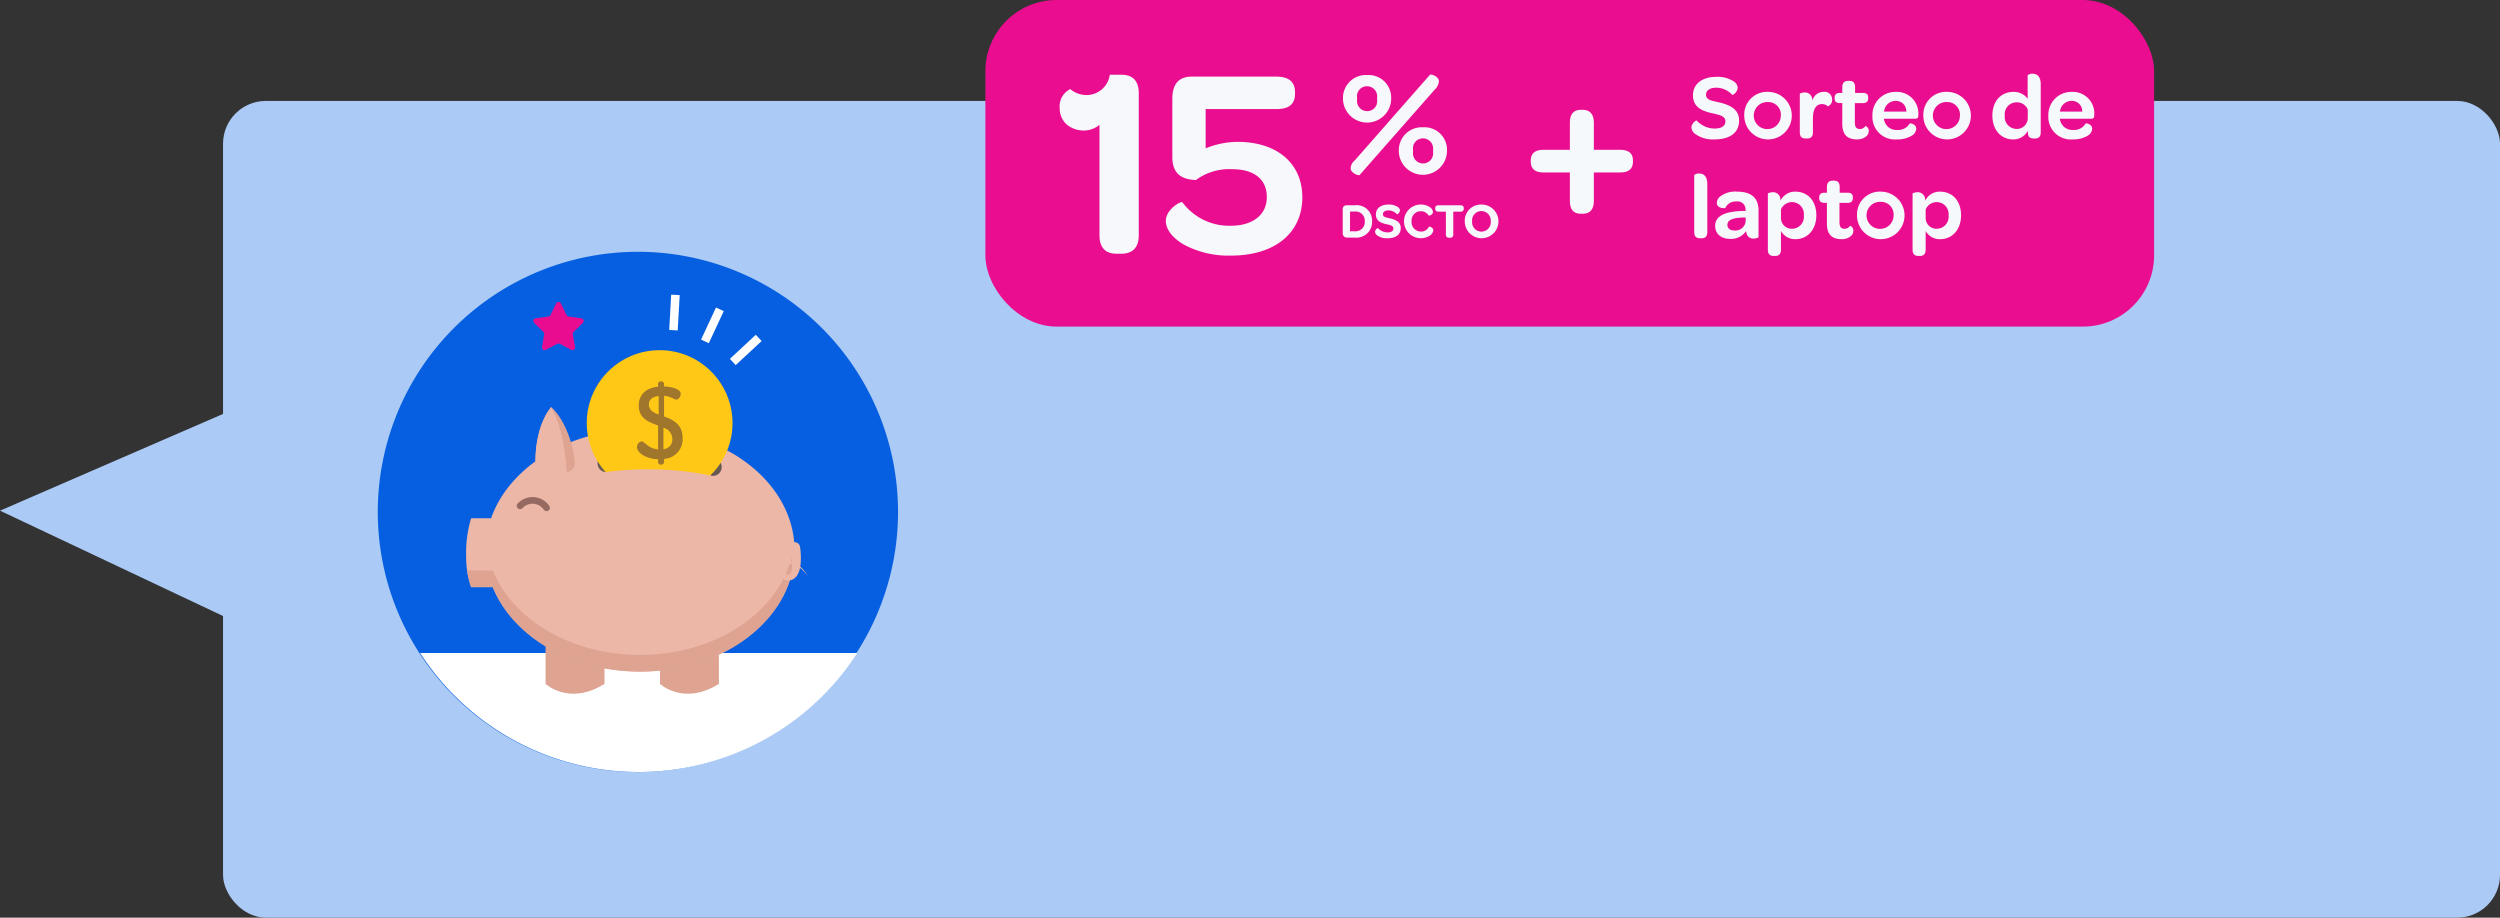 <svg xmlns="http://www.w3.org/2000/svg" width="350.79" height="128.76" viewBox="0 0 350.79 128.76">
  <rect x="0" y="0" width="350.79" height="128.76" fill="#333333" stroke="none"/>
  <g id="Grupo_21325" data-name="Grupo 21325" transform="translate(-1336.992 -1489.044)">
    <g id="Grupo_21297" data-name="Grupo 21297">
      <g id="Grupo_21292" data-name="Grupo 21292">
        <g id="Trazado_17595" data-name="Trazado 17595">
          <g id="Trazado_19973" data-name="Trazado 19973">
            <path id="Trazado_20453" data-name="Trazado 20453" d="M1336.992,1560.7l32.288-14.007-.546,29Z" fill="#abcaf5"/>
          </g>
        </g>
        <g id="Grupo_21015" data-name="Grupo 21015">
          <g id="Grupo_21277" data-name="Grupo 21277">
            <g id="Grupo_20751" data-name="Grupo 20751">
              <g id="Rectángulo_5795" data-name="Rectángulo 5795">
                <g id="Rectángulo_5799" data-name="Rectángulo 5799">
                  <g id="Rectángulo_5937" data-name="Rectángulo 5937">
                    <g id="Rectángulo_6070" data-name="Rectángulo 6070">
                      <rect id="Rectángulo_6076" data-name="Rectángulo 6076" width="319.494" height="114.596" rx="6" transform="translate(1368.288 1503.208)" fill="#abcaf5"/>
                    </g>
                  </g>
                </g>
              </g>
              <g id="Rectángulo_5929" data-name="Rectángulo 5929">
                <g id="Rectángulo_5938" data-name="Rectángulo 5938">
                  <g id="Rectángulo_6071" data-name="Rectángulo 6071">
                    <rect id="Rectángulo_6077" data-name="Rectángulo 6077" width="163.99" height="45.827" rx="10" transform="translate(1475.257 1489.044)" fill="#ea0d90"/>
                  </g>
                </g>
              </g>
            </g>
          </g>
        </g>
      </g>
      <g id="_15" data-name=" 15">
        <g id="Grupo_21294" data-name="Grupo 21294">
          <g id="Trazado_19990" data-name="Trazado 19990">
            <path id="Trazado_20454" data-name="Trazado 20454" d="M1491.266,1522.058v-15.5a3.4,3.4,0,0,1-2.2.8,3.719,3.719,0,0,1-2.431-.874,3.056,3.056,0,0,1-.95-2.279,2.688,2.688,0,0,1,1.481-2.66,3.539,3.539,0,0,0,2.318.836,3.3,3.3,0,0,0,3.23-2.85h1.634c1.595,0,2.431.874,2.431,2.584v19.947c0,1.672-.836,2.583-2.431,2.583h-.723C1492.063,1524.641,1491.266,1523.73,1491.266,1522.058Z" fill="#f6f8fb"/>
          </g>
          <g id="Trazado_19991" data-name="Trazado 19991">
            <path id="Trazado_20455" data-name="Trazado 20455" d="M1503.008,1523.311c-1.558-.95-2.432-2.128-2.432-3.267,0-1.634,2.128-2.812,2.318-2.622a8.184,8.184,0,0,0,6.763,3.3c3.153,0,5.091-1.557,5.091-4.027s-1.747-3.913-4.9-3.913a7.9,7.9,0,0,0-5.054,1.519c-2.2-.076-3.306-1.026-3.306-3.267v-8.123c0-1.976.836-3.115,2.7-3.115h11.893c1.748,0,2.622.721,2.622,2.2v.19c0,1.482-.836,2.165-2.622,2.165h-9.916v5.51a11.924,11.924,0,0,1,4.483-.912c5.471,0,9.081,2.964,9.081,7.789,0,4.977-3.837,8.169-9.993,8.169A13.207,13.207,0,0,1,1503.008,1523.311Z" fill="#f6f8fb"/>
          </g>
        </g>
      </g>
      <g id="_" data-name=" ">
        <g id="Grupo_21295" data-name="Grupo 21295">
          <g id="Trazado_19992" data-name="Trazado 19992">
            <path id="Trazado_20456" data-name="Trazado 20456" d="M1525.437,1503v-.168a3.2,3.2,0,0,1,3.148-3.261q.126,0,.252.006a3.163,3.163,0,0,1,3.353,2.964q.009.135.006.27v.168a3.383,3.383,0,0,1-6.761.021Zm1.072,9.637a1.5,1.5,0,0,1,.566-1.071l10.562-12.03c.1-.127,1.259.188,1.259.944a1.848,1.848,0,0,1-.567,1.112l-10.561,12.01c-.1.127-1.259-.23-1.259-.965Zm3.716-9.553v-.336a1.426,1.426,0,0,0-1.239-1.59,1.58,1.58,0,0,0-.168-.01,1.4,1.4,0,0,0-1.421,1.378,1.383,1.383,0,0,0,.014.222v.336a1.414,1.414,0,0,0,1.268,1.546c.053.005.106.007.16.007a1.385,1.385,0,0,0,1.393-1.375,1.339,1.339,0,0,0-.01-.178Zm3.044,7.243v-.168a3.216,3.216,0,0,1,3.174-3.259c.076,0,.151,0,.226.005a3.154,3.154,0,0,1,3.353,2.941c.007.1.008.2.006.292v.168a3.383,3.383,0,0,1-6.761.021Zm4.808.063v-.336a1.434,1.434,0,0,0-1.264-1.586,1.1,1.1,0,0,0-.142-.009,1.4,1.4,0,0,0-1.42,1.379,1.309,1.309,0,0,0,.013.216v.336a1.416,1.416,0,1,0,2.813.327A1.381,1.381,0,0,0,1538.077,1510.394Z" fill="#f6f8fb"/>
          </g>
        </g>
      </g>
      <g id="DSCTO">
        <g id="Grupo_21296" data-name="Grupo 21296">
          <g id="Trazado_19993" data-name="Trazado 19993">
            <path id="Trazado_20457" data-name="Trazado 20457" d="M1525.4,1518.419a.525.525,0,0,1,.472-.573.512.512,0,0,1,.067,0h1.149a2.162,2.162,0,0,1,2.415,1.874,2.128,2.128,0,0,1,.015.374,2.2,2.2,0,0,1-2.1,2.3,2.146,2.146,0,0,1-.367-.014h-1.079a.57.57,0,0,1-.574-.568Zm3.089,1.68a1.284,1.284,0,0,0-1.182-1.378,1.211,1.211,0,0,0-.248.005h-.636v2.767h.623a1.3,1.3,0,0,0,1.443-1.394Z" fill="#f6f8fb"/>
          </g>
          <g id="Trazado_19994" data-name="Trazado 19994">
            <path id="Trazado_20458" data-name="Trazado 20458" d="M1529.938,1521.556c0-.287.358-.547.393-.511a1.846,1.846,0,0,0,1.345.609c.539,0,.826-.2.826-.546,0-.406-.455-.49-.987-.609-.722-.161-1.464-.428-1.464-1.359,0-.841.672-1.394,1.763-1.394a2.218,2.218,0,0,1,1.3.337.616.616,0,0,1,.315.5.671.671,0,0,1-.407.539,1.615,1.615,0,0,0-1.2-.554c-.49,0-.784.2-.784.533,0,.392.406.449.967.575.82.181,1.534.517,1.534,1.372,0,.9-.666,1.428-1.856,1.428a2.28,2.28,0,0,1-1.464-.413A.648.648,0,0,1,1529.938,1521.556Z" fill="#f6f8fb"/>
          </g>
          <g id="Trazado_19995" data-name="Trazado 19995">
            <path id="Trazado_20459" data-name="Trazado 20459" d="M1536.322,1517.746a2.194,2.194,0,0,1,1.323.379.9.9,0,0,1,.413.651c0,.455-.581.56-.594.525a1.242,1.242,0,0,0-1.107-.617,1.3,1.3,0,0,0-1.306,1.294c0,.043,0,.085.006.128a1.323,1.323,0,0,0,1.213,1.425c.034,0,.068,0,.1,0a1.159,1.159,0,0,0,1.12-.679c.015-.042.617.063.617.518a.974.974,0,0,1-.434.693,2.216,2.216,0,0,1-1.366.406,2.364,2.364,0,0,1,.013-4.727Z" fill="#f6f8fb"/>
          </g>
          <g id="Trazado_19996" data-name="Trazado 19996">
            <path id="Trazado_20460" data-name="Trazado 20460" d="M1539.873,1518.748h-1.022c-.309,0-.477-.155-.477-.442v-.035c0-.28.168-.427.477-.427h3.06c.315,0,.476.147.476.427v.035c0,.287-.161.442-.476.442h-1v3.186a.419.419,0,0,1-.362.469.48.48,0,0,1-.1,0h-.147c-.281,0-.427-.161-.427-.47Z" fill="#f6f8fb"/>
          </g>
          <g id="Trazado_19997" data-name="Trazado 19997">
            <path id="Trazado_20461" data-name="Trazado 20461" d="M1542.522,1520.111a2.27,2.27,0,0,1,2.17-2.366c.056,0,.112,0,.169,0a2.364,2.364,0,1,1-2.339,2.389Zm3.642,0a1.325,1.325,0,0,0-1.195-1.443,1.081,1.081,0,0,0-.114-.006,1.3,1.3,0,0,0-1.308,1.292c0,.05,0,.1.008.15a1.313,1.313,0,0,0,2.611.279,1.3,1.3,0,0,0,0-.272Z" fill="#f6f8fb"/>
          </g>
        </g>
      </g>
      <g id="Grupo_21294-2" data-name="Grupo 21294-2">
        <g id="Grupo_21285" data-name="Grupo 21285">
          <g id="Trazado_19972" data-name="Trazado 19972">
            <g id="Trazado_19998" data-name="Trazado 19998">
              <path id="Trazado_20462" data-name="Trazado 20462" d="M1426.5,1524.375a36.5,36.5,0,1,1-36.5,36.5,36.5,36.5,0,0,1,36.5-36.5Z" fill="#065fe0"/>
            </g>
          </g>
        </g>
        <g id="Trazado_19960" data-name="Trazado 19960">
          <g id="Trazado_19999" data-name="Trazado 19999">
            <path id="Trazado_20463" data-name="Trazado 20463" d="M1426.612,1597.368a36.465,36.465,0,0,0,30.668-16.7h-61.336A36.47,36.47,0,0,0,1426.612,1597.368Z" fill="#fff"/>
          </g>
        </g>
        <g id="Grupo_21286" data-name="Grupo 21286">
          <g id="Rectángulo_6067" data-name="Rectángulo 6067">
            <g id="Rectángulo_6072" data-name="Rectángulo 6072">
              <rect id="Rectángulo_6078" data-name="Rectángulo 6078" width="4.962" height="1.196" transform="translate(1430.892 1535.341) rotate(-86.788)" fill="#fff"/>
            </g>
          </g>
          <g id="Rectángulo_6068" data-name="Rectángulo 6068">
            <g id="Rectángulo_6073" data-name="Rectángulo 6073">
              <rect id="Rectángulo_6079" data-name="Rectángulo 6079" width="4.964" height="1.197" transform="matrix(0.422, -0.907, 0.907, 0.422, 1435.364, 1536.695)" fill="#fff"/>
            </g>
          </g>
          <g id="Rectángulo_6069" data-name="Rectángulo 6069">
            <g id="Rectángulo_6074" data-name="Rectángulo 6074">
              <rect id="Rectángulo_6080" data-name="Rectángulo 6080" width="4.964" height="1.197" transform="matrix(0.732, -0.681, 0.681, 0.732, 1439.408, 1539.4)" fill="#fff"/>
            </g>
          </g>
        </g>
        <g id="Trazado_19961" data-name="Trazado 19961">
          <g id="Trazado_20000" data-name="Trazado 20000">
            <path id="Trazado_20464" data-name="Trazado 20464" d="M1413.544,1578.759V1585s3.306,3.119,8.265,0v-6.238Z" fill="#dea391"/>
          </g>
        </g>
        <g id="Trazado_19962" data-name="Trazado 19962">
          <g id="Trazado_20001" data-name="Trazado 20001">
            <path id="Trazado_20465" data-name="Trazado 20465" d="M1429.6,1578.759V1585s3.306,3.119,8.265,0v-6.238Z" fill="#dea391"/>
          </g>
        </g>
        <g id="Trazado_19963" data-name="Trazado 19963">
          <g id="Trazado_20002" data-name="Trazado 20002">
            <path id="Trazado_20466" data-name="Trazado 20466" d="M1426.8,1549.286c-9.974,0-18.374,5.283-20.9,12.475h-2.8a16.82,16.82,0,0,0-.7,5.365,12.763,12.763,0,0,0,.7,4.3h3.04c2.781,6.872,10.98,11.852,20.664,11.852,11.971,0,21.676-7.61,21.676-17S1438.77,1549.286,1426.8,1549.286Z" fill="#ecb7a7"/>
          </g>
        </g>
        <g id="Grupo_21287" data-name="Grupo 21287">
          <g id="Trazado_19964" data-name="Trazado 19964">
            <g id="Trazado_20003" data-name="Trazado 20003">
              <path id="Trazado_20467" data-name="Trazado 20467" d="M1412.139,1554.276s-.312-4.99,2.183-8.109c0,0,2.638,2.083,3.329,7.689a1.265,1.265,0,0,1-.965,1.383C1415.467,1555.53,1413.468,1555.711,1412.139,1554.276Z" fill="#dea391"/>
            </g>
          </g>
          <g id="Trazado_19965" data-name="Trazado 19965">
            <g id="Trazado_20004" data-name="Trazado 20004">
              <path id="Trazado_20468" data-name="Trazado 20468" d="M1412.135,1554.276s-.307-4.99,2.188-8.109c0,0,1.884,2.807,2.183,9.2C1416.5,1555.368,1413.387,1555.992,1412.135,1554.276Z" fill="#ecb7a7"/>
            </g>
          </g>
        </g>
        <g id="Grupo_21288" data-name="Grupo 21288">
          <g id="Trazado_19966" data-name="Trazado 19966">
            <g id="Trazado_20005" data-name="Trazado 20005">
              <path id="Trazado_20469" data-name="Trazado 20469" d="M1426.8,1580.942c-9.684,0-17.883-4.98-20.664-11.852h-3.6a11.135,11.135,0,0,0,.562,2.339h3.04c2.781,6.872,10.98,11.852,20.664,11.852,11.971,0,21.676-7.61,21.676-17,0-.393-.019-.783-.052-1.17C1447.656,1573.956,1438.269,1580.942,1426.8,1580.942Z" fill="#dea391"/>
            </g>
          </g>
        </g>
        <g id="Trazado_19967" data-name="Trazado 19967">
          <g id="Trazado_20006" data-name="Trazado 20006">
            <path id="Trazado_20470" data-name="Trazado 20470" d="M1449.257,1565.8c.041.269.062.5.081.75s.027.491.029.739a6.954,6.954,0,0,1-.139,1.516,3.262,3.262,0,0,1-.273.785,1.725,1.725,0,0,1-.631.7,1.423,1.423,0,0,1-.464.175,1.692,1.692,0,0,1-.234.025h-.113a.989.989,0,0,1-.144-.013.923.923,0,0,1-.508-.265,1.166,1.166,0,0,1-.258-.414,1.686,1.686,0,0,1-.083-.839,1.489,1.489,0,0,1,.331-.763,1.119,1.119,0,0,1,.738-.387,1.675,1.675,0,0,1,.754.116,3.208,3.208,0,0,1,1.153.836,8.64,8.64,0,0,1,.871,1.083,8.685,8.685,0,0,0-.965-.983,2.937,2.937,0,0,0-1.139-.668,1.341,1.341,0,0,0-.611-.009.691.691,0,0,0-.42.3,1.089,1.089,0,0,0-.006,1.034.439.439,0,0,0,.13.151.147.147,0,0,0,.106.027l.088-.016a.8.8,0,0,0,.107-.032.548.548,0,0,0,.165-.1,1.374,1.374,0,0,0,.3-.914,5.886,5.886,0,0,0-.091-1.243c-.036-.212-.08-.424-.129-.634s-.108-.43-.167-.61a.784.784,0,0,1,1.47-.543c.006.019.013.038.018.058a1.029,1.029,0,0,1,.029.122Z" fill="#ecb7a7"/>
          </g>
        </g>
        <g id="Grupo_21289" data-name="Grupo 21289">
          <g id="Trazado_19968" data-name="Trazado 19968">
            <g id="Trazado_20007" data-name="Trazado 20007">
              <path id="Trazado_20471" data-name="Trazado 20471" d="M1422.014,1555.287a1.23,1.23,0,0,1-.114-2.448,45.247,45.247,0,0,1,15.382.543,1.23,1.23,0,1,1-.509,2.407,42.782,42.782,0,0,0-14.534-.513A1.127,1.127,0,0,1,1422.014,1555.287Z" fill="#665853"/>
            </g>
          </g>
        </g>
        <g id="Grupo_14422" data-name="Grupo 14422">
          <g id="Elipse_998" data-name="Elipse 998">
            <g id="Elipse_1937" data-name="Elipse 1937">
              <circle id="Elipse_1947" data-name="Elipse 1947" cx="10.227" cy="10.227" r="10.227" transform="translate(1419.322 1538.178)" fill="#ffc817"/>
            </g>
          </g>
          <g id="Trazado_12900" data-name="Trazado 12900">
            <g id="Trazado_20008" data-name="Trazado 20008">
              <path id="Trazado_20472" data-name="Trazado 20472" d="M1429.329,1553.479c-1.767-.029-2.966-.983-2.966-1.682,0-.343.3-.816.655-.816.471,0,.855,1,2.31,1.113v-3.35c-1.283-.456-2.708-.969-2.708-2.794,0-1.8,1.354-2.509,2.708-2.651v-.413a.377.377,0,0,1,.413-.328c.214,0,.428.156.428.328v.385c.969.029,2.338.328,2.338,1.026,0,.271-.2.816-.627.816-.342,0-.713-.456-1.71-.527v2.892c1.24.456,2.6,1.084,2.6,3.022a2.762,2.762,0,0,1-2.577,2.935h-.019v.484c0,.171-.213.328-.428.328a.376.376,0,0,1-.413-.328v-.441Zm.085-6.272v-2.6c-.8.1-1.368.456-1.368,1.2,0,.811.613,1.11,1.368,1.4Zm.667,1.854v3.007a1.355,1.355,0,0,0,1.254-1.409,1.668,1.668,0,0,0-1.252-1.6Z" fill="#a0762c"/>
            </g>
          </g>
        </g>
        <g id="Trazado_19969" data-name="Trazado 19969">
          <g id="Trazado_20009" data-name="Trazado 20009">
            <path id="Trazado_20473" data-name="Trazado 20473" d="M1422.014,1555.284a44.424,44.424,0,0,1,14.76.5l1.485,3.478-15.033.281Z" fill="#ecb7a7"/>
          </g>
        </g>
        <g id="Grupo_21290" data-name="Grupo 21290">
          <g id="Trazado_19970" data-name="Trazado 19970">
            <g id="Trazado_20010" data-name="Trazado 20010">
              <path id="Trazado_20474" data-name="Trazado 20474" d="M1413.867,1560.733a.47.47,0,0,1-.573-.174,1.914,1.914,0,0,0-2.979-.225.471.471,0,0,1-.594.087h0a.464.464,0,0,1-.16-.637h0a.478.478,0,0,1,.049-.067,2.853,2.853,0,0,1,4.031-.174h0a2.91,2.91,0,0,1,.438.508.467.467,0,0,1-.14.644.332.332,0,0,1-.075.039Z" fill="#966a61"/>
            </g>
          </g>
        </g>
        <g id="Trazado_19971" data-name="Trazado 19971">
          <g id="Trazado_20011" data-name="Trazado 20011">
            <path id="Trazado_20475" data-name="Trazado 20475" d="M1415.693,1531.626l.8,1.63a.374.374,0,0,0,.28.2l1.8.261a.372.372,0,0,1,.314.422.376.376,0,0,1-.108.212l-1.3,1.269a.375.375,0,0,0-.107.329l.307,1.791a.373.373,0,0,1-.3.429.381.381,0,0,1-.235-.037l-1.609-.846a.371.371,0,0,0-.346,0l-1.609.846a.374.374,0,0,1-.5-.157.383.383,0,0,1-.037-.235l.307-1.791a.369.369,0,0,0-.107-.329l-1.3-1.269a.372.372,0,0,1,.206-.634l1.8-.261a.374.374,0,0,0,.28-.2l.8-1.63a.372.372,0,0,1,.67,0Z" fill="#ea0c90"/>
          </g>
        </g>
      </g>
    </g>
    <g id="_2" data-name=" 2" style="isolation: isolate">
      <g id="Grupo_21322" data-name="Grupo 21322" style="isolation: isolate">
        <path id="Trazado_20476" data-name="Trazado 20476" d="M1557.271,1517.294v-4.05h-3.75c-1.229,0-1.739-.6-1.739-1.5v-.21c0-.87.51-1.47,1.739-1.47h3.75v-3.87c0-1.2.6-1.74,1.5-1.74h.361c.84,0,1.5.54,1.5,1.74v3.87h3.749c1.23,0,1.74.6,1.74,1.47v.21c0,.9-.51,1.5-1.74,1.5h-3.749v4.05c0,1.229-.66,1.74-1.5,1.74h-.361C1557.872,1519.034,1557.271,1518.523,1557.271,1517.294Z" fill="#f6f9fc"/>
      </g>
    </g>
    <g id="Sorteo_de_laptop" data-name="Sorteo de laptop" style="isolation: isolate">
      <g id="Grupo_21323" data-name="Grupo 21323" style="isolation: isolate">
        <path id="Trazado_20477" data-name="Trazado 20477" d="M1574.33,1506.9c0-.532.663-1.013.728-.948a3.427,3.427,0,0,0,2.5,1.131c1,0,1.534-.364,1.534-1.015,0-.754-.845-.909-1.833-1.131-1.339-.3-2.717-.793-2.717-2.521,0-1.561,1.248-2.588,3.276-2.588a4.136,4.136,0,0,1,2.418.624,1.156,1.156,0,0,1,.585.924,1.246,1.246,0,0,1-.754,1,3.009,3.009,0,0,0-2.236-1.027c-.91,0-1.456.377-1.456.988,0,.727.754.832,1.794,1.065,1.522.339,2.848.962,2.848,2.549,0,1.677-1.236,2.651-3.446,2.651a4.229,4.229,0,0,1-2.717-.766A1.205,1.205,0,0,1,1574.33,1506.9Z" fill="#f6f9fc"/>
        <path id="Trazado_20478" data-name="Trazado 20478" d="M1585.133,1501.937a3.334,3.334,0,1,1-3.393,3.315A3.193,3.193,0,0,1,1585.133,1501.937Zm-.013,1.429a1.9,1.9,0,1,0,1.755,1.911A1.769,1.769,0,0,0,1585.12,1503.366Z" fill="#f6f9fc"/>
        <path id="Trazado_20479" data-name="Trazado 20479" d="M1594.064,1503a.951.951,0,0,1-.585.962,1.27,1.27,0,0,0-.832-.313c-.884,0-1.274.781-1.274,2.055v1.9c0,.664-.338.872-.806.872h-.2c-.494,0-.832-.195-.832-.872v-5.381c0-.066.312-.208.689-.208a1.013,1.013,0,0,1,1,.688,2.792,2.792,0,0,1,.092.443,1.584,1.584,0,0,1,1.573-1.209A1.041,1.041,0,0,1,1594.064,1503Z" fill="#f6f9fc"/>
        <path id="Trazado_20480" data-name="Trazado 20480" d="M1595.494,1506.422v-2.912h-.325c-.521,0-.754-.235-.754-.651v-.1c0-.43.233-.676.741-.676h.338v-.807c0-.6.3-.883.819-.883h.169c.481,0,.806.208.806.883v.807h1.1c.52,0,.741.221.741.637v.117c0,.441-.234.676-.754.676h-1.118v2.7c0,.624.2.935.7.935a.93.93,0,0,0,.793-.428.719.719,0,0,1,.455.715.93.93,0,0,1-.312.7,1.9,1.9,0,0,1-1.365.467C1596.144,1508.6,1595.494,1507.865,1595.494,1506.422Z" fill="#f6f9fc"/>
        <path id="Trazado_20481" data-name="Trazado 20481" d="M1603.008,1501.937a3.019,3.019,0,0,1,3.159,3.171v.118c-.013.312-.1.481-.442.481h-4.394l.039.208a1.759,1.759,0,0,0,1.819,1.364,1.891,1.891,0,0,0,1.782-.923c.013-.025.9.053.9.781a1.239,1.239,0,0,1-.7.988,3.887,3.887,0,0,1-2.028.48,3.151,3.151,0,0,1-3.419-3.3A3.224,3.224,0,0,1,1603.008,1501.937Zm-.013,1.26a1.642,1.642,0,0,0-1.639,1.509h3.121A1.441,1.441,0,0,0,1602.995,1503.2Z" fill="#f6f9fc"/>
        <path id="Trazado_20482" data-name="Trazado 20482" d="M1610.262,1501.937a3.334,3.334,0,1,1-3.393,3.315A3.193,3.193,0,0,1,1610.262,1501.937Zm-.013,1.429a1.9,1.9,0,1,0,1.755,1.911A1.77,1.77,0,0,0,1610.249,1503.366Z" fill="#f6f9fc"/>
        <path id="Trazado_20483" data-name="Trazado 20483" d="M1616.554,1505.265c0-2.015,1.2-3.328,2.95-3.328a2.383,2.383,0,0,1,2,.961v-3.3a1.013,1.013,0,0,1,.688-.208c.546,0,1.145.286,1.145,1.468v6.747c0,.664-.325.872-.807.872h-.181c-.416,0-.729-.143-.793-.637-.013-.144-.027-.286-.027-.443a2.3,2.3,0,0,1-2.066,1.209C1617.749,1508.6,1616.554,1507.254,1616.554,1505.265Zm4.966-.845a1.611,1.611,0,0,0-1.574-1.015,1.654,1.654,0,0,0-1.651,1.86,1.688,1.688,0,0,0,1.625,1.872,1.527,1.527,0,0,0,1.6-1.522Z" fill="#f6f9fc"/>
        <path id="Trazado_20484" data-name="Trazado 20484" d="M1627.694,1501.937a3.02,3.02,0,0,1,3.16,3.171v.118c-.013.312-.1.481-.443.481h-4.393l.039.208a1.758,1.758,0,0,0,1.819,1.364,1.891,1.891,0,0,0,1.781-.923c.014-.025.9.053.9.781a1.239,1.239,0,0,1-.7.988,3.888,3.888,0,0,1-2.029.48,3.151,3.151,0,0,1-3.419-3.3A3.224,3.224,0,0,1,1627.694,1501.937Zm-.012,1.26a1.642,1.642,0,0,0-1.639,1.509h3.12A1.44,1.44,0,0,0,1627.682,1503.2Z" fill="#f6f9fc"/>
      </g>
      <g id="Grupo_21324" data-name="Grupo 21324" style="isolation: isolate">
        <path id="Trazado_20485" data-name="Trazado 20485" d="M1574.72,1521.6V1513.6a1.017,1.017,0,0,1,.689-.208c.546,0,1.144.286,1.144,1.468v6.747c0,.664-.338.872-.806.872h-.195C1575.071,1522.476,1574.72,1522.281,1574.72,1521.6Z" fill="#f6f9fc"/>
        <path id="Trazado_20486" data-name="Trazado 20486" d="M1581.727,1518.641h.208a.8.8,0,0,0-.013-.182,1.123,1.123,0,0,0-1.287-1.145,1.591,1.591,0,0,0-1.56.923c-.013.027-1.183.117-1.183-.727a1.157,1.157,0,0,1,.39-.832,3.415,3.415,0,0,1,2.47-.741c2.015,0,2.99.922,2.99,2.626v3.744c0,.09-.338.208-.689.208a.947.947,0,0,1-.962-.611,2.594,2.594,0,0,1-.1-.429,2.534,2.534,0,0,1-2.2,1.091c-1.326,0-2.132-.727-2.132-1.819C1577.658,1519.33,1579.036,1518.68,1581.727,1518.641Zm.208.922h-.351c-1.443.052-2.21.326-2.21,1.041,0,.481.377.78.988.78a1.431,1.431,0,0,0,1.573-1.365Z" fill="#f6f9fc"/>
        <path id="Trazado_20487" data-name="Trazado 20487" d="M1591.854,1519.252c0,1.976-1.2,3.353-2.938,3.353a2.244,2.244,0,0,1-2.028-1.156v2.626c0,.663-.338.884-.806.884h-.2c-.494,0-.832-.208-.832-.884v-7.852c0-.066.325-.208.7-.208a1.027,1.027,0,0,1,1.054.883c.012.052.025.183.038.287a2.225,2.225,0,0,1,2.08-1.248C1590.646,1515.937,1591.854,1517.224,1591.854,1519.252Zm-1.754.013a1.673,1.673,0,0,0-3.212-.82v1.2a1.507,1.507,0,0,0,1.573,1.495A1.669,1.669,0,0,0,1590.1,1519.265Z" fill="#f6f9fc"/>
        <path id="Trazado_20488" data-name="Trazado 20488" d="M1593.336,1520.422v-2.912h-.325c-.521,0-.754-.235-.754-.651v-.1c0-.43.233-.676.741-.676h.338v-.807c0-.6.3-.883.818-.883h.17c.481,0,.806.208.806.883v.807h1.1c.521,0,.742.221.742.637v.117c0,.441-.234.676-.754.676H1595.1v2.7c0,.624.195.935.7.935a.93.93,0,0,0,.793-.428.719.719,0,0,1,.455.715.93.93,0,0,1-.312.7,1.9,1.9,0,0,1-1.365.467C1593.985,1522.6,1593.336,1521.865,1593.336,1520.422Z" fill="#f6f9fc"/>
        <path id="Trazado_20489" data-name="Trazado 20489" d="M1600.954,1515.937a3.334,3.334,0,1,1-3.393,3.315A3.193,3.193,0,0,1,1600.954,1515.937Zm-.014,1.429a1.9,1.9,0,1,0,1.755,1.911A1.769,1.769,0,0,0,1600.94,1517.366Z" fill="#f6f9fc"/>
        <path id="Trazado_20490" data-name="Trazado 20490" d="M1612.16,1519.252c0,1.976-1.2,3.353-2.938,3.353a2.246,2.246,0,0,1-2.029-1.156v2.626c0,.663-.338.884-.805.884h-.2c-.494,0-.832-.208-.832-.884v-7.852c0-.066.326-.208.7-.208a1.025,1.025,0,0,1,1.053.883c.013.052.026.183.038.287a2.224,2.224,0,0,1,2.08-1.248C1610.951,1515.937,1612.16,1517.224,1612.16,1519.252Zm-1.755.013a1.673,1.673,0,0,0-3.212-.82v1.2a1.507,1.507,0,0,0,1.574,1.495A1.668,1.668,0,0,0,1610.405,1519.265Z" fill="#f6f9fc"/>
      </g>
    </g>
  </g>
</svg>
